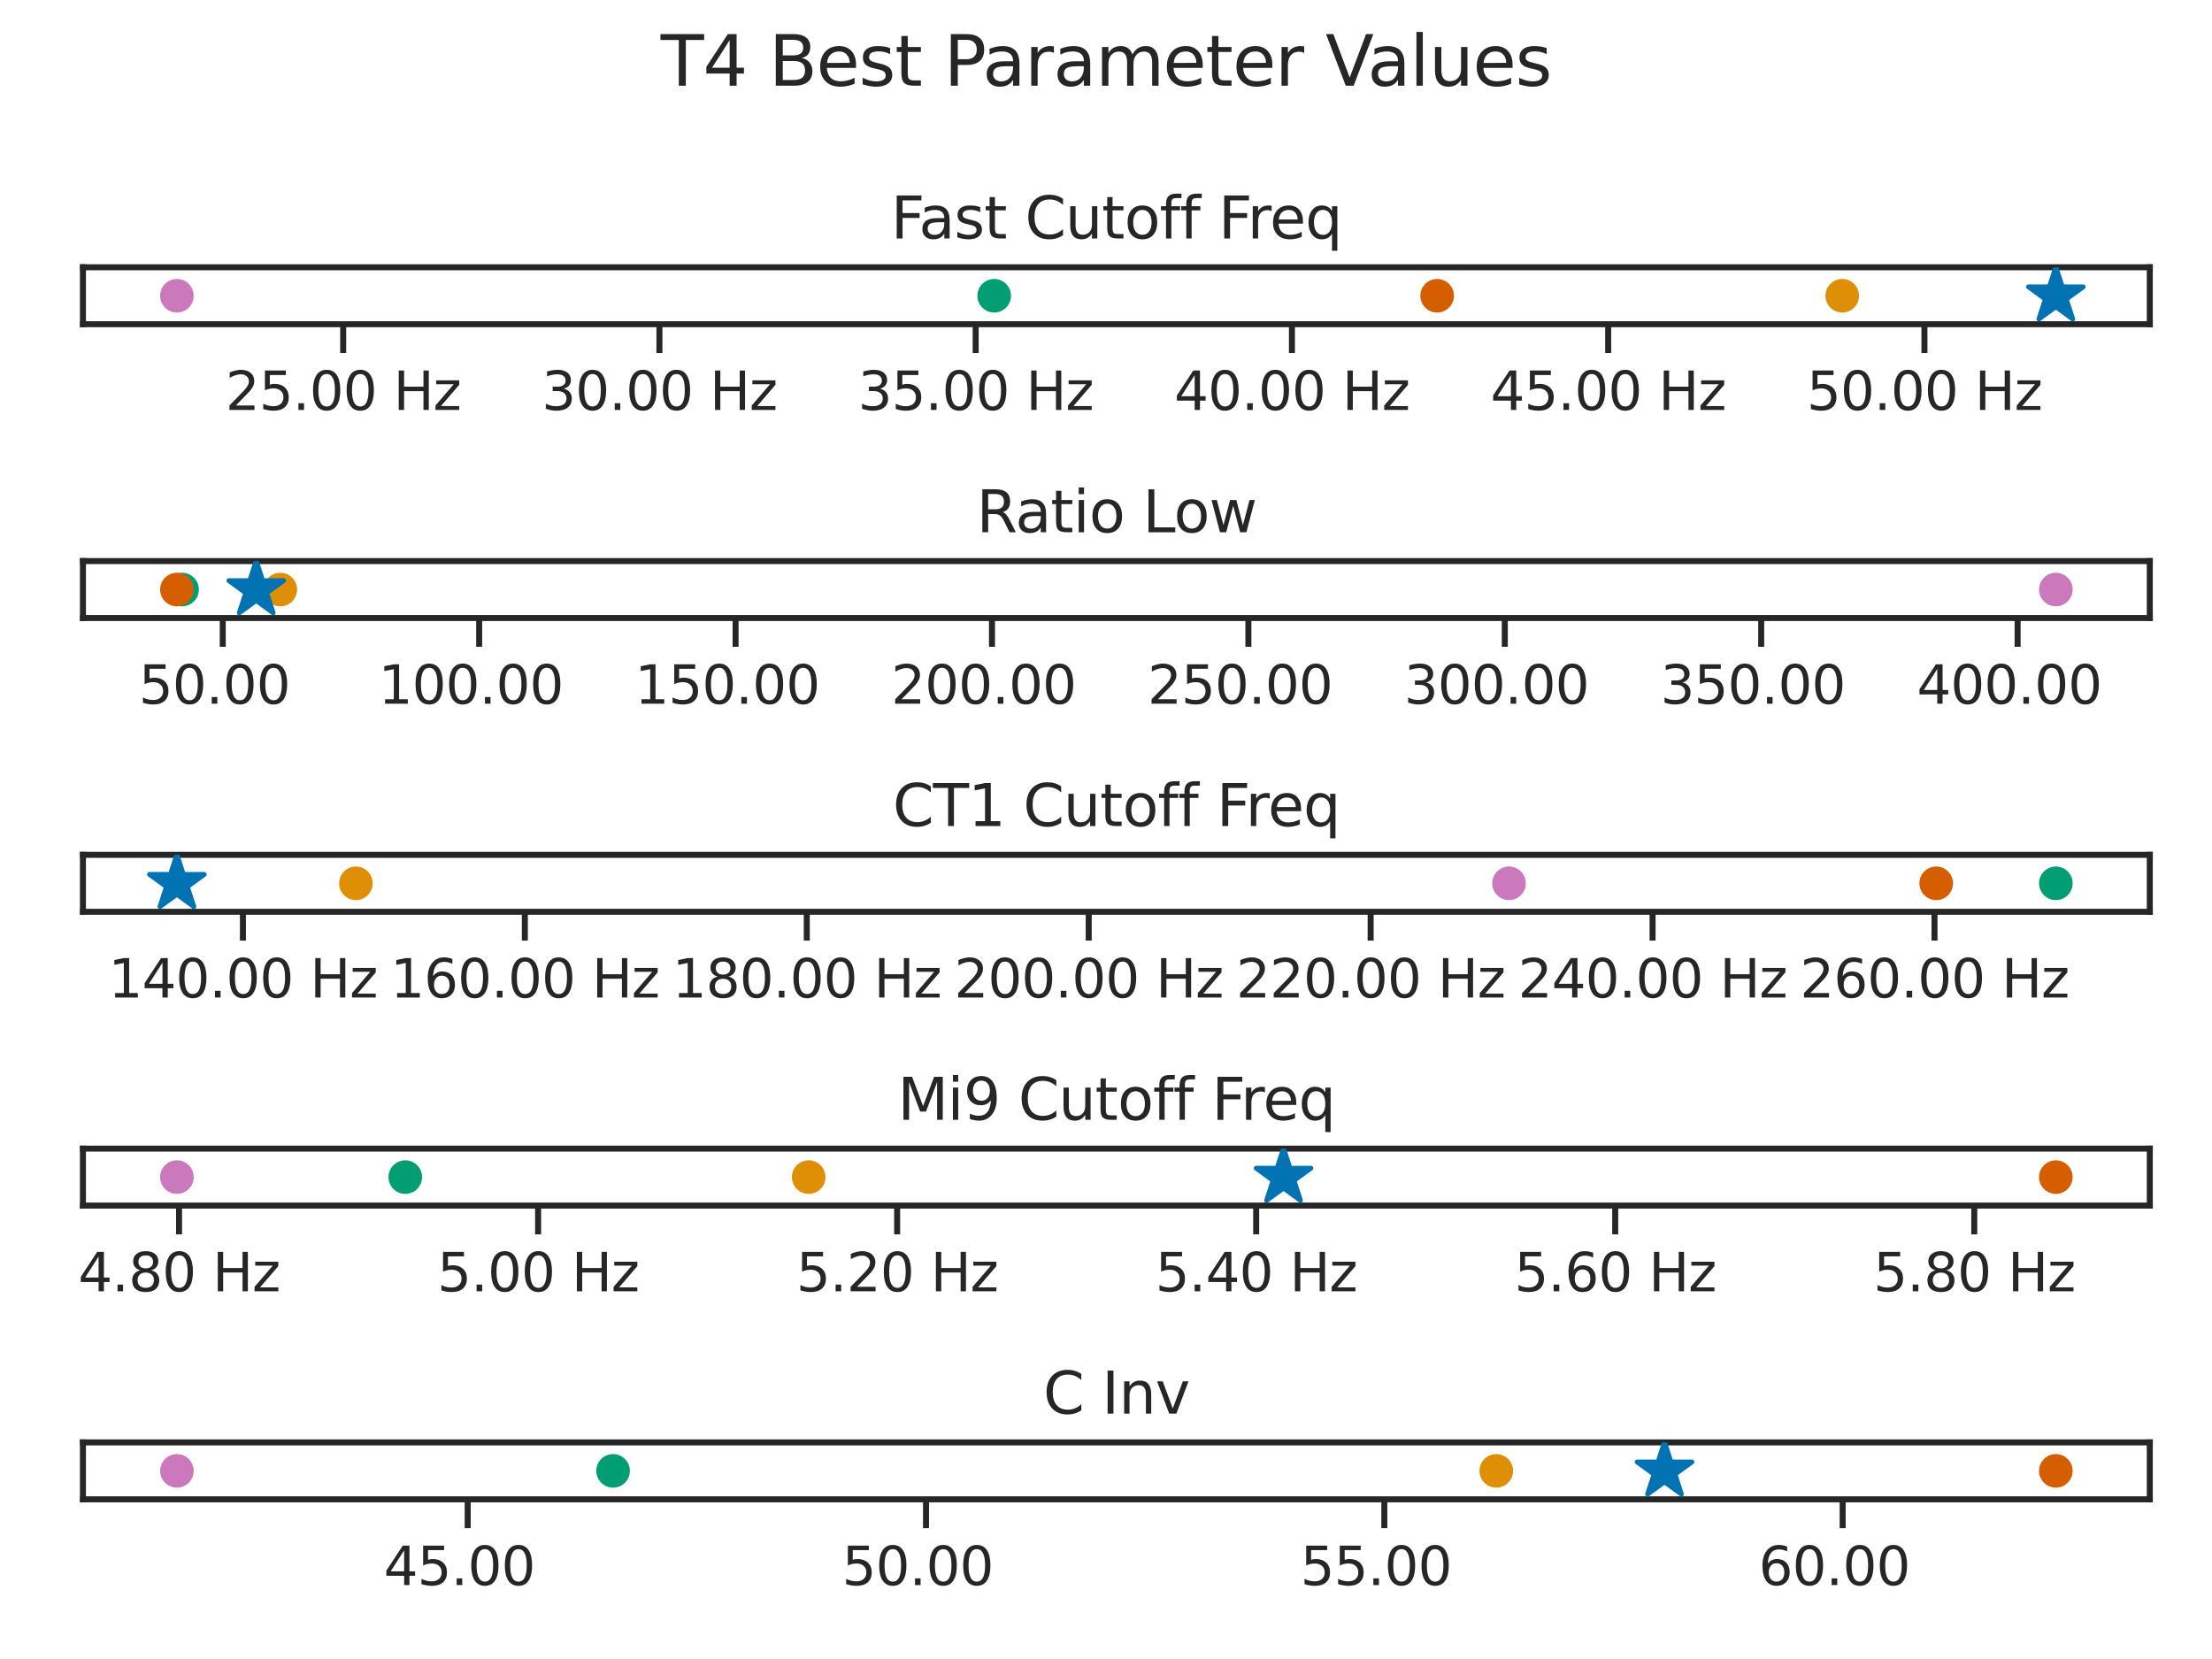 <?xml version="1.0" encoding="utf-8" standalone="no"?>
<!DOCTYPE svg PUBLIC "-//W3C//DTD SVG 1.1//EN"
  "http://www.w3.org/Graphics/SVG/1.1/DTD/svg11.dtd">
<svg xmlns:xlink="http://www.w3.org/1999/xlink" width="460.8pt" height="345.6pt" viewBox="0 0 460.8 345.6" xmlns="http://www.w3.org/2000/svg" version="1.1">
 <defs>
  <style type="text/css">*{stroke-linejoin: round; stroke-linecap: butt}</style>
 </defs>
 <g id="figure_1">
  <g id="patch_1">
   <path d="M 0 345.6 
L 460.8 345.6 
L 460.8 0 
L 0 0 
z
" style="fill: #ffffff"/>
  </g>
  <g id="axes_1">
   <g id="patch_2">
    <path d="M 17.279 67.54 
L 447.84 67.54 
L 447.84 55.68 
L 17.279 55.68 
z
" style="fill: #ffffff"/>
   </g>
   <g id="matplotlib.axis_1">
    <g id="xtick_1">
     <g id="line2d_1">
      <defs>
       <path id="m4a46ea10d5" d="M 0 0 
L 0 6 
" style="stroke: #262626; stroke-width: 1.25"/>
      </defs>
      <g>
       <use xlink:href="#m4a46ea10d5" x="71.49" y="67.54" style="fill: #262626; stroke: #262626; stroke-width: 1.25"/>
      </g>
     </g>
     <g id="text_1">
      <!-- 25.00 Hz -->
      <g style="fill: #262626" transform="translate(46.974 85.398) scale(0.11 -0.11)">
       <defs>
        <path id="DejaVuSans-32" d="M 1228 531 
L 3431 531 
L 3431 0 
L 469 0 
L 469 531 
Q 828 903 1448 1529 
Q 2069 2156 2228 2338 
Q 2531 2678 2651 2914 
Q 2772 3150 2772 3378 
Q 2772 3750 2511 3984 
Q 2250 4219 1831 4219 
Q 1534 4219 1204 4116 
Q 875 4013 500 3803 
L 500 4441 
Q 881 4594 1212 4672 
Q 1544 4750 1819 4750 
Q 2544 4750 2975 4387 
Q 3406 4025 3406 3419 
Q 3406 3131 3298 2873 
Q 3191 2616 2906 2266 
Q 2828 2175 2409 1742 
Q 1991 1309 1228 531 
z
" transform="scale(0.016)"/>
        <path id="DejaVuSans-35" d="M 691 4666 
L 3169 4666 
L 3169 4134 
L 1269 4134 
L 1269 2991 
Q 1406 3038 1543 3061 
Q 1681 3084 1819 3084 
Q 2600 3084 3056 2656 
Q 3513 2228 3513 1497 
Q 3513 744 3044 326 
Q 2575 -91 1722 -91 
Q 1428 -91 1123 -41 
Q 819 9 494 109 
L 494 744 
Q 775 591 1075 516 
Q 1375 441 1709 441 
Q 2250 441 2565 725 
Q 2881 1009 2881 1497 
Q 2881 1984 2565 2268 
Q 2250 2553 1709 2553 
Q 1456 2553 1204 2497 
Q 953 2441 691 2322 
L 691 4666 
z
" transform="scale(0.016)"/>
        <path id="DejaVuSans-2e" d="M 684 794 
L 1344 794 
L 1344 0 
L 684 0 
L 684 794 
z
" transform="scale(0.016)"/>
        <path id="DejaVuSans-30" d="M 2034 4250 
Q 1547 4250 1301 3770 
Q 1056 3291 1056 2328 
Q 1056 1369 1301 889 
Q 1547 409 2034 409 
Q 2525 409 2770 889 
Q 3016 1369 3016 2328 
Q 3016 3291 2770 3770 
Q 2525 4250 2034 4250 
z
M 2034 4750 
Q 2819 4750 3233 4129 
Q 3647 3509 3647 2328 
Q 3647 1150 3233 529 
Q 2819 -91 2034 -91 
Q 1250 -91 836 529 
Q 422 1150 422 2328 
Q 422 3509 836 4129 
Q 1250 4750 2034 4750 
z
" transform="scale(0.016)"/>
        <path id="DejaVuSans-20" transform="scale(0.016)"/>
        <path id="DejaVuSans-48" d="M 628 4666 
L 1259 4666 
L 1259 2753 
L 3553 2753 
L 3553 4666 
L 4184 4666 
L 4184 0 
L 3553 0 
L 3553 2222 
L 1259 2222 
L 1259 0 
L 628 0 
L 628 4666 
z
" transform="scale(0.016)"/>
        <path id="DejaVuSans-7a" d="M 353 3500 
L 3084 3500 
L 3084 2975 
L 922 459 
L 3084 459 
L 3084 0 
L 275 0 
L 275 525 
L 2438 3041 
L 353 3041 
L 353 3500 
z
" transform="scale(0.016)"/>
       </defs>
       <use xlink:href="#DejaVuSans-32"/>
       <use xlink:href="#DejaVuSans-35" x="63.623"/>
       <use xlink:href="#DejaVuSans-2e" x="127.246"/>
       <use xlink:href="#DejaVuSans-30" x="159.033"/>
       <use xlink:href="#DejaVuSans-30" x="222.656"/>
       <use xlink:href="#DejaVuSans-20" x="286.279"/>
       <use xlink:href="#DejaVuSans-48" x="318.066"/>
       <use xlink:href="#DejaVuSans-7a" x="393.262"/>
      </g>
     </g>
    </g>
    <g id="xtick_2">
     <g id="line2d_2">
      <g>
       <use xlink:href="#m4a46ea10d5" x="137.371" y="67.54" style="fill: #262626; stroke: #262626; stroke-width: 1.25"/>
      </g>
     </g>
     <g id="text_2">
      <!-- 30.00 Hz -->
      <g style="fill: #262626" transform="translate(112.855 85.398) scale(0.11 -0.11)">
       <defs>
        <path id="DejaVuSans-33" d="M 2597 2516 
Q 3050 2419 3304 2112 
Q 3559 1806 3559 1356 
Q 3559 666 3084 287 
Q 2609 -91 1734 -91 
Q 1441 -91 1130 -33 
Q 819 25 488 141 
L 488 750 
Q 750 597 1062 519 
Q 1375 441 1716 441 
Q 2309 441 2620 675 
Q 2931 909 2931 1356 
Q 2931 1769 2642 2001 
Q 2353 2234 1838 2234 
L 1294 2234 
L 1294 2753 
L 1863 2753 
Q 2328 2753 2575 2939 
Q 2822 3125 2822 3475 
Q 2822 3834 2567 4026 
Q 2313 4219 1838 4219 
Q 1578 4219 1281 4162 
Q 984 4106 628 3988 
L 628 4550 
Q 988 4650 1302 4700 
Q 1616 4750 1894 4750 
Q 2613 4750 3031 4423 
Q 3450 4097 3450 3541 
Q 3450 3153 3228 2886 
Q 3006 2619 2597 2516 
z
" transform="scale(0.016)"/>
       </defs>
       <use xlink:href="#DejaVuSans-33"/>
       <use xlink:href="#DejaVuSans-30" x="63.623"/>
       <use xlink:href="#DejaVuSans-2e" x="127.246"/>
       <use xlink:href="#DejaVuSans-30" x="159.033"/>
       <use xlink:href="#DejaVuSans-30" x="222.656"/>
       <use xlink:href="#DejaVuSans-20" x="286.279"/>
       <use xlink:href="#DejaVuSans-48" x="318.066"/>
       <use xlink:href="#DejaVuSans-7a" x="393.262"/>
      </g>
     </g>
    </g>
    <g id="xtick_3">
     <g id="line2d_3">
      <g>
       <use xlink:href="#m4a46ea10d5" x="203.252" y="67.54" style="fill: #262626; stroke: #262626; stroke-width: 1.25"/>
      </g>
     </g>
     <g id="text_3">
      <!-- 35.00 Hz -->
      <g style="fill: #262626" transform="translate(178.736 85.398) scale(0.11 -0.11)">
       <use xlink:href="#DejaVuSans-33"/>
       <use xlink:href="#DejaVuSans-35" x="63.623"/>
       <use xlink:href="#DejaVuSans-2e" x="127.246"/>
       <use xlink:href="#DejaVuSans-30" x="159.033"/>
       <use xlink:href="#DejaVuSans-30" x="222.656"/>
       <use xlink:href="#DejaVuSans-20" x="286.279"/>
       <use xlink:href="#DejaVuSans-48" x="318.066"/>
       <use xlink:href="#DejaVuSans-7a" x="393.262"/>
      </g>
     </g>
    </g>
    <g id="xtick_4">
     <g id="line2d_4">
      <g>
       <use xlink:href="#m4a46ea10d5" x="269.133" y="67.54" style="fill: #262626; stroke: #262626; stroke-width: 1.25"/>
      </g>
     </g>
     <g id="text_4">
      <!-- 40.00 Hz -->
      <g style="fill: #262626" transform="translate(244.616 85.398) scale(0.11 -0.11)">
       <defs>
        <path id="DejaVuSans-34" d="M 2419 4116 
L 825 1625 
L 2419 1625 
L 2419 4116 
z
M 2253 4666 
L 3047 4666 
L 3047 1625 
L 3713 1625 
L 3713 1100 
L 3047 1100 
L 3047 0 
L 2419 0 
L 2419 1100 
L 313 1100 
L 313 1709 
L 2253 4666 
z
" transform="scale(0.016)"/>
       </defs>
       <use xlink:href="#DejaVuSans-34"/>
       <use xlink:href="#DejaVuSans-30" x="63.623"/>
       <use xlink:href="#DejaVuSans-2e" x="127.246"/>
       <use xlink:href="#DejaVuSans-30" x="159.033"/>
       <use xlink:href="#DejaVuSans-30" x="222.656"/>
       <use xlink:href="#DejaVuSans-20" x="286.279"/>
       <use xlink:href="#DejaVuSans-48" x="318.066"/>
       <use xlink:href="#DejaVuSans-7a" x="393.262"/>
      </g>
     </g>
    </g>
    <g id="xtick_5">
     <g id="line2d_5">
      <g>
       <use xlink:href="#m4a46ea10d5" x="335.013" y="67.54" style="fill: #262626; stroke: #262626; stroke-width: 1.25"/>
      </g>
     </g>
     <g id="text_5">
      <!-- 45.00 Hz -->
      <g style="fill: #262626" transform="translate(310.497 85.398) scale(0.11 -0.11)">
       <use xlink:href="#DejaVuSans-34"/>
       <use xlink:href="#DejaVuSans-35" x="63.623"/>
       <use xlink:href="#DejaVuSans-2e" x="127.246"/>
       <use xlink:href="#DejaVuSans-30" x="159.033"/>
       <use xlink:href="#DejaVuSans-30" x="222.656"/>
       <use xlink:href="#DejaVuSans-20" x="286.279"/>
       <use xlink:href="#DejaVuSans-48" x="318.066"/>
       <use xlink:href="#DejaVuSans-7a" x="393.262"/>
      </g>
     </g>
    </g>
    <g id="xtick_6">
     <g id="line2d_6">
      <g>
       <use xlink:href="#m4a46ea10d5" x="400.894" y="67.54" style="fill: #262626; stroke: #262626; stroke-width: 1.25"/>
      </g>
     </g>
     <g id="text_6">
      <!-- 50.00 Hz -->
      <g style="fill: #262626" transform="translate(376.378 85.398) scale(0.11 -0.11)">
       <use xlink:href="#DejaVuSans-35"/>
       <use xlink:href="#DejaVuSans-30" x="63.623"/>
       <use xlink:href="#DejaVuSans-2e" x="127.246"/>
       <use xlink:href="#DejaVuSans-30" x="159.033"/>
       <use xlink:href="#DejaVuSans-30" x="222.656"/>
       <use xlink:href="#DejaVuSans-20" x="286.279"/>
       <use xlink:href="#DejaVuSans-48" x="318.066"/>
       <use xlink:href="#DejaVuSans-7a" x="393.262"/>
      </g>
     </g>
    </g>
   </g>
   <g id="matplotlib.axis_2"/>
   <g id="PathCollection_1">
    <defs>
     <path id="m62592dca7b" d="M 0 3 
C 0.796 3 1.559 2.684 2.121 2.121 
C 2.684 1.559 3 0.796 3 0 
C 3 -0.796 2.684 -1.559 2.121 -2.121 
C 1.559 -2.684 0.796 -3 0 -3 
C -0.796 -3 -1.559 -2.684 -2.121 -2.121 
C -2.684 -1.559 -3 -0.796 -3 0 
C -3 0.796 -2.684 1.559 -2.121 2.121 
C -1.559 2.684 -0.796 3 0 3 
z
" style="stroke: #de8f05"/>
    </defs>
    <g clip-path="url(#pfe3eceeae9)">
     <use xlink:href="#m62592dca7b" x="383.773" y="61.61" style="fill: #de8f05; stroke: #de8f05"/>
    </g>
   </g>
   <g id="PathCollection_2">
    <defs>
     <path id="m2ace39e581" d="M 0 3 
C 0.796 3 1.559 2.684 2.121 2.121 
C 2.684 1.559 3 0.796 3 0 
C 3 -0.796 2.684 -1.559 2.121 -2.121 
C 1.559 -2.684 0.796 -3 0 -3 
C -0.796 -3 -1.559 -2.684 -2.121 -2.121 
C -2.684 -1.559 -3 -0.796 -3 0 
C -3 0.796 -2.684 1.559 -2.121 2.121 
C -1.559 2.684 -0.796 3 0 3 
z
" style="stroke: #029e73"/>
    </defs>
    <g clip-path="url(#pfe3eceeae9)">
     <use xlink:href="#m2ace39e581" x="207.109" y="61.61" style="fill: #029e73; stroke: #029e73"/>
    </g>
   </g>
   <g id="PathCollection_3">
    <defs>
     <path id="m6f591df434" d="M 0 3 
C 0.796 3 1.559 2.684 2.121 2.121 
C 2.684 1.559 3 0.796 3 0 
C 3 -0.796 2.684 -1.559 2.121 -2.121 
C 1.559 -2.684 0.796 -3 0 -3 
C -0.796 -3 -1.559 -2.684 -2.121 -2.121 
C -2.684 -1.559 -3 -0.796 -3 0 
C -3 0.796 -2.684 1.559 -2.121 2.121 
C -1.559 2.684 -0.796 3 0 3 
z
" style="stroke: #d55e00"/>
    </defs>
    <g clip-path="url(#pfe3eceeae9)">
     <use xlink:href="#m6f591df434" x="299.382" y="61.61" style="fill: #d55e00; stroke: #d55e00"/>
    </g>
   </g>
   <g id="PathCollection_4">
    <defs>
     <path id="m1ffc8373c1" d="M 0 3 
C 0.796 3 1.559 2.684 2.121 2.121 
C 2.684 1.559 3 0.796 3 0 
C 3 -0.796 2.684 -1.559 2.121 -2.121 
C 1.559 -2.684 0.796 -3 0 -3 
C -0.796 -3 -1.559 -2.684 -2.121 -2.121 
C -2.684 -1.559 -3 -0.796 -3 0 
C -3 0.796 -2.684 1.559 -2.121 2.121 
C -1.559 2.684 -0.796 3 0 3 
z
" style="stroke: #cc78bc"/>
    </defs>
    <g clip-path="url(#pfe3eceeae9)">
     <use xlink:href="#m1ffc8373c1" x="36.85" y="61.61" style="fill: #cc78bc; stroke: #cc78bc"/>
    </g>
   </g>
   <g id="patch_3">
    <path d="M 17.279 67.54 
L 17.279 55.68 
" style="fill: none; stroke: #262626; stroke-width: 1.25; stroke-linejoin: miter; stroke-linecap: square"/>
   </g>
   <g id="patch_4">
    <path d="M 447.84 67.54 
L 447.84 55.68 
" style="fill: none; stroke: #262626; stroke-width: 1.25; stroke-linejoin: miter; stroke-linecap: square"/>
   </g>
   <g id="patch_5">
    <path d="M 17.279 67.54 
L 447.84 67.54 
" style="fill: none; stroke: #262626; stroke-width: 1.25; stroke-linejoin: miter; stroke-linecap: square"/>
   </g>
   <g id="patch_6">
    <path d="M 17.279 55.68 
L 447.84 55.68 
" style="fill: none; stroke: #262626; stroke-width: 1.25; stroke-linejoin: miter; stroke-linecap: square"/>
   </g>
   <g id="text_7">
    <!-- Fast Cutoff Freq -->
    <g style="fill: #262626" transform="translate(185.599 49.68) scale(0.12 -0.12)">
     <defs>
      <path id="DejaVuSans-46" d="M 628 4666 
L 3309 4666 
L 3309 4134 
L 1259 4134 
L 1259 2759 
L 3109 2759 
L 3109 2228 
L 1259 2228 
L 1259 0 
L 628 0 
L 628 4666 
z
" transform="scale(0.016)"/>
      <path id="DejaVuSans-61" d="M 2194 1759 
Q 1497 1759 1228 1600 
Q 959 1441 959 1056 
Q 959 750 1161 570 
Q 1363 391 1709 391 
Q 2188 391 2477 730 
Q 2766 1069 2766 1631 
L 2766 1759 
L 2194 1759 
z
M 3341 1997 
L 3341 0 
L 2766 0 
L 2766 531 
Q 2569 213 2275 61 
Q 1981 -91 1556 -91 
Q 1019 -91 701 211 
Q 384 513 384 1019 
Q 384 1609 779 1909 
Q 1175 2209 1959 2209 
L 2766 2209 
L 2766 2266 
Q 2766 2663 2505 2880 
Q 2244 3097 1772 3097 
Q 1472 3097 1187 3025 
Q 903 2953 641 2809 
L 641 3341 
Q 956 3463 1253 3523 
Q 1550 3584 1831 3584 
Q 2591 3584 2966 3190 
Q 3341 2797 3341 1997 
z
" transform="scale(0.016)"/>
      <path id="DejaVuSans-73" d="M 2834 3397 
L 2834 2853 
Q 2591 2978 2328 3040 
Q 2066 3103 1784 3103 
Q 1356 3103 1142 2972 
Q 928 2841 928 2578 
Q 928 2378 1081 2264 
Q 1234 2150 1697 2047 
L 1894 2003 
Q 2506 1872 2764 1633 
Q 3022 1394 3022 966 
Q 3022 478 2636 193 
Q 2250 -91 1575 -91 
Q 1294 -91 989 -36 
Q 684 19 347 128 
L 347 722 
Q 666 556 975 473 
Q 1284 391 1588 391 
Q 1994 391 2212 530 
Q 2431 669 2431 922 
Q 2431 1156 2273 1281 
Q 2116 1406 1581 1522 
L 1381 1569 
Q 847 1681 609 1914 
Q 372 2147 372 2553 
Q 372 3047 722 3315 
Q 1072 3584 1716 3584 
Q 2034 3584 2315 3537 
Q 2597 3491 2834 3397 
z
" transform="scale(0.016)"/>
      <path id="DejaVuSans-74" d="M 1172 4494 
L 1172 3500 
L 2356 3500 
L 2356 3053 
L 1172 3053 
L 1172 1153 
Q 1172 725 1289 603 
Q 1406 481 1766 481 
L 2356 481 
L 2356 0 
L 1766 0 
Q 1100 0 847 248 
Q 594 497 594 1153 
L 594 3053 
L 172 3053 
L 172 3500 
L 594 3500 
L 594 4494 
L 1172 4494 
z
" transform="scale(0.016)"/>
      <path id="DejaVuSans-43" d="M 4122 4306 
L 4122 3641 
Q 3803 3938 3442 4084 
Q 3081 4231 2675 4231 
Q 1875 4231 1450 3742 
Q 1025 3253 1025 2328 
Q 1025 1406 1450 917 
Q 1875 428 2675 428 
Q 3081 428 3442 575 
Q 3803 722 4122 1019 
L 4122 359 
Q 3791 134 3420 21 
Q 3050 -91 2638 -91 
Q 1578 -91 968 557 
Q 359 1206 359 2328 
Q 359 3453 968 4101 
Q 1578 4750 2638 4750 
Q 3056 4750 3426 4639 
Q 3797 4528 4122 4306 
z
" transform="scale(0.016)"/>
      <path id="DejaVuSans-75" d="M 544 1381 
L 544 3500 
L 1119 3500 
L 1119 1403 
Q 1119 906 1312 657 
Q 1506 409 1894 409 
Q 2359 409 2629 706 
Q 2900 1003 2900 1516 
L 2900 3500 
L 3475 3500 
L 3475 0 
L 2900 0 
L 2900 538 
Q 2691 219 2414 64 
Q 2138 -91 1772 -91 
Q 1169 -91 856 284 
Q 544 659 544 1381 
z
M 1991 3584 
L 1991 3584 
z
" transform="scale(0.016)"/>
      <path id="DejaVuSans-6f" d="M 1959 3097 
Q 1497 3097 1228 2736 
Q 959 2375 959 1747 
Q 959 1119 1226 758 
Q 1494 397 1959 397 
Q 2419 397 2687 759 
Q 2956 1122 2956 1747 
Q 2956 2369 2687 2733 
Q 2419 3097 1959 3097 
z
M 1959 3584 
Q 2709 3584 3137 3096 
Q 3566 2609 3566 1747 
Q 3566 888 3137 398 
Q 2709 -91 1959 -91 
Q 1206 -91 779 398 
Q 353 888 353 1747 
Q 353 2609 779 3096 
Q 1206 3584 1959 3584 
z
" transform="scale(0.016)"/>
      <path id="DejaVuSans-66" d="M 2375 4863 
L 2375 4384 
L 1825 4384 
Q 1516 4384 1395 4259 
Q 1275 4134 1275 3809 
L 1275 3500 
L 2222 3500 
L 2222 3053 
L 1275 3053 
L 1275 0 
L 697 0 
L 697 3053 
L 147 3053 
L 147 3500 
L 697 3500 
L 697 3744 
Q 697 4328 969 4595 
Q 1241 4863 1831 4863 
L 2375 4863 
z
" transform="scale(0.016)"/>
      <path id="DejaVuSans-72" d="M 2631 2963 
Q 2534 3019 2420 3045 
Q 2306 3072 2169 3072 
Q 1681 3072 1420 2755 
Q 1159 2438 1159 1844 
L 1159 0 
L 581 0 
L 581 3500 
L 1159 3500 
L 1159 2956 
Q 1341 3275 1631 3429 
Q 1922 3584 2338 3584 
Q 2397 3584 2469 3576 
Q 2541 3569 2628 3553 
L 2631 2963 
z
" transform="scale(0.016)"/>
      <path id="DejaVuSans-65" d="M 3597 1894 
L 3597 1613 
L 953 1613 
Q 991 1019 1311 708 
Q 1631 397 2203 397 
Q 2534 397 2845 478 
Q 3156 559 3463 722 
L 3463 178 
Q 3153 47 2828 -22 
Q 2503 -91 2169 -91 
Q 1331 -91 842 396 
Q 353 884 353 1716 
Q 353 2575 817 3079 
Q 1281 3584 2069 3584 
Q 2775 3584 3186 3129 
Q 3597 2675 3597 1894 
z
M 3022 2063 
Q 3016 2534 2758 2815 
Q 2500 3097 2075 3097 
Q 1594 3097 1305 2825 
Q 1016 2553 972 2059 
L 3022 2063 
z
" transform="scale(0.016)"/>
      <path id="DejaVuSans-71" d="M 947 1747 
Q 947 1113 1208 752 
Q 1469 391 1925 391 
Q 2381 391 2643 752 
Q 2906 1113 2906 1747 
Q 2906 2381 2643 2742 
Q 2381 3103 1925 3103 
Q 1469 3103 1208 2742 
Q 947 2381 947 1747 
z
M 2906 525 
Q 2725 213 2448 61 
Q 2172 -91 1784 -91 
Q 1150 -91 751 415 
Q 353 922 353 1747 
Q 353 2572 751 3078 
Q 1150 3584 1784 3584 
Q 2172 3584 2448 3432 
Q 2725 3281 2906 2969 
L 2906 3500 
L 3481 3500 
L 3481 -1331 
L 2906 -1331 
L 2906 525 
z
" transform="scale(0.016)"/>
     </defs>
     <use xlink:href="#DejaVuSans-46"/>
     <use xlink:href="#DejaVuSans-61" x="48.395"/>
     <use xlink:href="#DejaVuSans-73" x="109.674"/>
     <use xlink:href="#DejaVuSans-74" x="161.773"/>
     <use xlink:href="#DejaVuSans-20" x="200.982"/>
     <use xlink:href="#DejaVuSans-43" x="232.77"/>
     <use xlink:href="#DejaVuSans-75" x="302.594"/>
     <use xlink:href="#DejaVuSans-74" x="365.973"/>
     <use xlink:href="#DejaVuSans-6f" x="405.182"/>
     <use xlink:href="#DejaVuSans-66" x="466.363"/>
     <use xlink:href="#DejaVuSans-66" x="501.568"/>
     <use xlink:href="#DejaVuSans-20" x="536.773"/>
     <use xlink:href="#DejaVuSans-46" x="568.561"/>
     <use xlink:href="#DejaVuSans-72" x="618.83"/>
     <use xlink:href="#DejaVuSans-65" x="657.693"/>
     <use xlink:href="#DejaVuSans-71" x="719.217"/>
    </g>
   </g>
   <g id="PathCollection_5">
    <defs>
     <path id="m20ded88d24" d="M 0 -6 
L -1.347 -1.854 
L -5.706 -1.854 
L -2.18 0.708 
L -3.527 4.854 
L -0 2.292 
L 3.527 4.854 
L 2.18 0.708 
L 5.706 -1.854 
L 1.347 -1.854 
z
" style="stroke: #0173b2"/>
    </defs>
    <g clip-path="url(#pfe3eceeae9)">
     <use xlink:href="#m20ded88d24" x="428.269" y="61.61" style="fill: #0173b2; stroke: #0173b2"/>
    </g>
   </g>
  </g>
  <g id="axes_2">
   <g id="patch_7">
    <path d="M 17.279 128.74 
L 447.84 128.74 
L 447.84 116.88 
L 17.279 116.88 
z
" style="fill: #ffffff"/>
   </g>
   <g id="matplotlib.axis_3">
    <g id="xtick_7">
     <g id="line2d_7">
      <g>
       <use xlink:href="#m4a46ea10d5" x="46.405" y="128.74" style="fill: #262626; stroke: #262626; stroke-width: 1.25"/>
      </g>
     </g>
     <g id="text_8">
      <!-- 50.00  -->
      <g style="fill: #262626" transform="translate(28.911 146.598) scale(0.11 -0.11)">
       <use xlink:href="#DejaVuSans-35"/>
       <use xlink:href="#DejaVuSans-30" x="63.623"/>
       <use xlink:href="#DejaVuSans-2e" x="127.246"/>
       <use xlink:href="#DejaVuSans-30" x="159.033"/>
       <use xlink:href="#DejaVuSans-30" x="222.656"/>
       <use xlink:href="#DejaVuSans-20" x="286.279"/>
      </g>
     </g>
    </g>
    <g id="xtick_8">
     <g id="line2d_8">
      <g>
       <use xlink:href="#m4a46ea10d5" x="99.819" y="128.74" style="fill: #262626; stroke: #262626; stroke-width: 1.25"/>
      </g>
     </g>
     <g id="text_9">
      <!-- 100.00  -->
      <g style="fill: #262626" transform="translate(78.826 146.598) scale(0.11 -0.11)">
       <defs>
        <path id="DejaVuSans-31" d="M 794 531 
L 1825 531 
L 1825 4091 
L 703 3866 
L 703 4441 
L 1819 4666 
L 2450 4666 
L 2450 531 
L 3481 531 
L 3481 0 
L 794 0 
L 794 531 
z
" transform="scale(0.016)"/>
       </defs>
       <use xlink:href="#DejaVuSans-31"/>
       <use xlink:href="#DejaVuSans-30" x="63.623"/>
       <use xlink:href="#DejaVuSans-30" x="127.246"/>
       <use xlink:href="#DejaVuSans-2e" x="190.869"/>
       <use xlink:href="#DejaVuSans-30" x="222.656"/>
       <use xlink:href="#DejaVuSans-30" x="286.279"/>
       <use xlink:href="#DejaVuSans-20" x="349.902"/>
      </g>
     </g>
    </g>
    <g id="xtick_9">
     <g id="line2d_9">
      <g>
       <use xlink:href="#m4a46ea10d5" x="153.234" y="128.74" style="fill: #262626; stroke: #262626; stroke-width: 1.25"/>
      </g>
     </g>
     <g id="text_10">
      <!-- 150.00  -->
      <g style="fill: #262626" transform="translate(132.241 146.598) scale(0.11 -0.11)">
       <use xlink:href="#DejaVuSans-31"/>
       <use xlink:href="#DejaVuSans-35" x="63.623"/>
       <use xlink:href="#DejaVuSans-30" x="127.246"/>
       <use xlink:href="#DejaVuSans-2e" x="190.869"/>
       <use xlink:href="#DejaVuSans-30" x="222.656"/>
       <use xlink:href="#DejaVuSans-30" x="286.279"/>
       <use xlink:href="#DejaVuSans-20" x="349.902"/>
      </g>
     </g>
    </g>
    <g id="xtick_10">
     <g id="line2d_10">
      <g>
       <use xlink:href="#m4a46ea10d5" x="206.648" y="128.74" style="fill: #262626; stroke: #262626; stroke-width: 1.25"/>
      </g>
     </g>
     <g id="text_11">
      <!-- 200.00  -->
      <g style="fill: #262626" transform="translate(185.655 146.598) scale(0.11 -0.11)">
       <use xlink:href="#DejaVuSans-32"/>
       <use xlink:href="#DejaVuSans-30" x="63.623"/>
       <use xlink:href="#DejaVuSans-30" x="127.246"/>
       <use xlink:href="#DejaVuSans-2e" x="190.869"/>
       <use xlink:href="#DejaVuSans-30" x="222.656"/>
       <use xlink:href="#DejaVuSans-30" x="286.279"/>
       <use xlink:href="#DejaVuSans-20" x="349.902"/>
      </g>
     </g>
    </g>
    <g id="xtick_11">
     <g id="line2d_11">
      <g>
       <use xlink:href="#m4a46ea10d5" x="260.063" y="128.74" style="fill: #262626; stroke: #262626; stroke-width: 1.25"/>
      </g>
     </g>
     <g id="text_12">
      <!-- 250.00  -->
      <g style="fill: #262626" transform="translate(239.07 146.598) scale(0.11 -0.11)">
       <use xlink:href="#DejaVuSans-32"/>
       <use xlink:href="#DejaVuSans-35" x="63.623"/>
       <use xlink:href="#DejaVuSans-30" x="127.246"/>
       <use xlink:href="#DejaVuSans-2e" x="190.869"/>
       <use xlink:href="#DejaVuSans-30" x="222.656"/>
       <use xlink:href="#DejaVuSans-30" x="286.279"/>
       <use xlink:href="#DejaVuSans-20" x="349.902"/>
      </g>
     </g>
    </g>
    <g id="xtick_12">
     <g id="line2d_12">
      <g>
       <use xlink:href="#m4a46ea10d5" x="313.477" y="128.74" style="fill: #262626; stroke: #262626; stroke-width: 1.25"/>
      </g>
     </g>
     <g id="text_13">
      <!-- 300.00  -->
      <g style="fill: #262626" transform="translate(292.484 146.598) scale(0.11 -0.11)">
       <use xlink:href="#DejaVuSans-33"/>
       <use xlink:href="#DejaVuSans-30" x="63.623"/>
       <use xlink:href="#DejaVuSans-30" x="127.246"/>
       <use xlink:href="#DejaVuSans-2e" x="190.869"/>
       <use xlink:href="#DejaVuSans-30" x="222.656"/>
       <use xlink:href="#DejaVuSans-30" x="286.279"/>
       <use xlink:href="#DejaVuSans-20" x="349.902"/>
      </g>
     </g>
    </g>
    <g id="xtick_13">
     <g id="line2d_13">
      <g>
       <use xlink:href="#m4a46ea10d5" x="366.891" y="128.74" style="fill: #262626; stroke: #262626; stroke-width: 1.25"/>
      </g>
     </g>
     <g id="text_14">
      <!-- 350.00  -->
      <g style="fill: #262626" transform="translate(345.899 146.598) scale(0.11 -0.11)">
       <use xlink:href="#DejaVuSans-33"/>
       <use xlink:href="#DejaVuSans-35" x="63.623"/>
       <use xlink:href="#DejaVuSans-30" x="127.246"/>
       <use xlink:href="#DejaVuSans-2e" x="190.869"/>
       <use xlink:href="#DejaVuSans-30" x="222.656"/>
       <use xlink:href="#DejaVuSans-30" x="286.279"/>
       <use xlink:href="#DejaVuSans-20" x="349.902"/>
      </g>
     </g>
    </g>
    <g id="xtick_14">
     <g id="line2d_14">
      <g>
       <use xlink:href="#m4a46ea10d5" x="420.306" y="128.74" style="fill: #262626; stroke: #262626; stroke-width: 1.25"/>
      </g>
     </g>
     <g id="text_15">
      <!-- 400.00  -->
      <g style="fill: #262626" transform="translate(399.313 146.598) scale(0.11 -0.11)">
       <use xlink:href="#DejaVuSans-34"/>
       <use xlink:href="#DejaVuSans-30" x="63.623"/>
       <use xlink:href="#DejaVuSans-30" x="127.246"/>
       <use xlink:href="#DejaVuSans-2e" x="190.869"/>
       <use xlink:href="#DejaVuSans-30" x="222.656"/>
       <use xlink:href="#DejaVuSans-30" x="286.279"/>
       <use xlink:href="#DejaVuSans-20" x="349.902"/>
      </g>
     </g>
    </g>
   </g>
   <g id="matplotlib.axis_4"/>
   <g id="PathCollection_6">
    <g clip-path="url(#pdeebe84933)">
     <use xlink:href="#m62592dca7b" x="58.39" y="122.81" style="fill: #de8f05; stroke: #de8f05"/>
    </g>
   </g>
   <g id="PathCollection_7">
    <g clip-path="url(#pdeebe84933)">
     <use xlink:href="#m2ace39e581" x="37.926" y="122.81" style="fill: #029e73; stroke: #029e73"/>
    </g>
   </g>
   <g id="PathCollection_8">
    <g clip-path="url(#pdeebe84933)">
     <use xlink:href="#m6f591df434" x="36.85" y="122.81" style="fill: #d55e00; stroke: #d55e00"/>
    </g>
   </g>
   <g id="PathCollection_9">
    <g clip-path="url(#pdeebe84933)">
     <use xlink:href="#m1ffc8373c1" x="428.269" y="122.81" style="fill: #cc78bc; stroke: #cc78bc"/>
    </g>
   </g>
   <g id="patch_8">
    <path d="M 17.279 128.74 
L 17.279 116.88 
" style="fill: none; stroke: #262626; stroke-width: 1.25; stroke-linejoin: miter; stroke-linecap: square"/>
   </g>
   <g id="patch_9">
    <path d="M 447.84 128.74 
L 447.84 116.88 
" style="fill: none; stroke: #262626; stroke-width: 1.25; stroke-linejoin: miter; stroke-linecap: square"/>
   </g>
   <g id="patch_10">
    <path d="M 17.279 128.74 
L 447.84 128.74 
" style="fill: none; stroke: #262626; stroke-width: 1.25; stroke-linejoin: miter; stroke-linecap: square"/>
   </g>
   <g id="patch_11">
    <path d="M 17.279 116.88 
L 447.84 116.88 
" style="fill: none; stroke: #262626; stroke-width: 1.25; stroke-linejoin: miter; stroke-linecap: square"/>
   </g>
   <g id="text_16">
    <!-- Ratio Low -->
    <g style="fill: #262626" transform="translate(203.435 110.88) scale(0.12 -0.12)">
     <defs>
      <path id="DejaVuSans-52" d="M 2841 2188 
Q 3044 2119 3236 1894 
Q 3428 1669 3622 1275 
L 4263 0 
L 3584 0 
L 2988 1197 
Q 2756 1666 2539 1819 
Q 2322 1972 1947 1972 
L 1259 1972 
L 1259 0 
L 628 0 
L 628 4666 
L 2053 4666 
Q 2853 4666 3247 4331 
Q 3641 3997 3641 3322 
Q 3641 2881 3436 2590 
Q 3231 2300 2841 2188 
z
M 1259 4147 
L 1259 2491 
L 2053 2491 
Q 2509 2491 2742 2702 
Q 2975 2913 2975 3322 
Q 2975 3731 2742 3939 
Q 2509 4147 2053 4147 
L 1259 4147 
z
" transform="scale(0.016)"/>
      <path id="DejaVuSans-69" d="M 603 3500 
L 1178 3500 
L 1178 0 
L 603 0 
L 603 3500 
z
M 603 4863 
L 1178 4863 
L 1178 4134 
L 603 4134 
L 603 4863 
z
" transform="scale(0.016)"/>
      <path id="DejaVuSans-4c" d="M 628 4666 
L 1259 4666 
L 1259 531 
L 3531 531 
L 3531 0 
L 628 0 
L 628 4666 
z
" transform="scale(0.016)"/>
      <path id="DejaVuSans-77" d="M 269 3500 
L 844 3500 
L 1563 769 
L 2278 3500 
L 2956 3500 
L 3675 769 
L 4391 3500 
L 4966 3500 
L 4050 0 
L 3372 0 
L 2619 2869 
L 1863 0 
L 1184 0 
L 269 3500 
z
" transform="scale(0.016)"/>
     </defs>
     <use xlink:href="#DejaVuSans-52"/>
     <use xlink:href="#DejaVuSans-61" x="67.232"/>
     <use xlink:href="#DejaVuSans-74" x="128.512"/>
     <use xlink:href="#DejaVuSans-69" x="167.721"/>
     <use xlink:href="#DejaVuSans-6f" x="195.504"/>
     <use xlink:href="#DejaVuSans-20" x="256.686"/>
     <use xlink:href="#DejaVuSans-4c" x="288.473"/>
     <use xlink:href="#DejaVuSans-6f" x="342.436"/>
     <use xlink:href="#DejaVuSans-77" x="403.617"/>
    </g>
   </g>
   <g id="PathCollection_10">
    <g clip-path="url(#pdeebe84933)">
     <use xlink:href="#m20ded88d24" x="53.375" y="122.81" style="fill: #0173b2; stroke: #0173b2"/>
    </g>
   </g>
  </g>
  <g id="axes_3">
   <g id="patch_12">
    <path d="M 17.279 189.94 
L 447.84 189.94 
L 447.84 178.08 
L 17.279 178.08 
z
" style="fill: #ffffff"/>
   </g>
   <g id="matplotlib.axis_5">
    <g id="xtick_15">
     <g id="line2d_15">
      <g>
       <use xlink:href="#m4a46ea10d5" x="50.603" y="189.94" style="fill: #262626; stroke: #262626; stroke-width: 1.25"/>
      </g>
     </g>
     <g id="text_17">
      <!-- 140.00 Hz -->
      <g style="fill: #262626" transform="translate(22.587 207.798) scale(0.11 -0.11)">
       <use xlink:href="#DejaVuSans-31"/>
       <use xlink:href="#DejaVuSans-34" x="63.623"/>
       <use xlink:href="#DejaVuSans-30" x="127.246"/>
       <use xlink:href="#DejaVuSans-2e" x="190.869"/>
       <use xlink:href="#DejaVuSans-30" x="222.656"/>
       <use xlink:href="#DejaVuSans-30" x="286.279"/>
       <use xlink:href="#DejaVuSans-20" x="349.902"/>
       <use xlink:href="#DejaVuSans-48" x="381.689"/>
       <use xlink:href="#DejaVuSans-7a" x="456.885"/>
      </g>
     </g>
    </g>
    <g id="xtick_16">
     <g id="line2d_16">
      <g>
       <use xlink:href="#m4a46ea10d5" x="109.335" y="189.94" style="fill: #262626; stroke: #262626; stroke-width: 1.25"/>
      </g>
     </g>
     <g id="text_18">
      <!-- 160.00 Hz -->
      <g style="fill: #262626" transform="translate(81.319 207.798) scale(0.11 -0.11)">
       <defs>
        <path id="DejaVuSans-36" d="M 2113 2584 
Q 1688 2584 1439 2293 
Q 1191 2003 1191 1497 
Q 1191 994 1439 701 
Q 1688 409 2113 409 
Q 2538 409 2786 701 
Q 3034 994 3034 1497 
Q 3034 2003 2786 2293 
Q 2538 2584 2113 2584 
z
M 3366 4563 
L 3366 3988 
Q 3128 4100 2886 4159 
Q 2644 4219 2406 4219 
Q 1781 4219 1451 3797 
Q 1122 3375 1075 2522 
Q 1259 2794 1537 2939 
Q 1816 3084 2150 3084 
Q 2853 3084 3261 2657 
Q 3669 2231 3669 1497 
Q 3669 778 3244 343 
Q 2819 -91 2113 -91 
Q 1303 -91 875 529 
Q 447 1150 447 2328 
Q 447 3434 972 4092 
Q 1497 4750 2381 4750 
Q 2619 4750 2861 4703 
Q 3103 4656 3366 4563 
z
" transform="scale(0.016)"/>
       </defs>
       <use xlink:href="#DejaVuSans-31"/>
       <use xlink:href="#DejaVuSans-36" x="63.623"/>
       <use xlink:href="#DejaVuSans-30" x="127.246"/>
       <use xlink:href="#DejaVuSans-2e" x="190.869"/>
       <use xlink:href="#DejaVuSans-30" x="222.656"/>
       <use xlink:href="#DejaVuSans-30" x="286.279"/>
       <use xlink:href="#DejaVuSans-20" x="349.902"/>
       <use xlink:href="#DejaVuSans-48" x="381.689"/>
       <use xlink:href="#DejaVuSans-7a" x="456.885"/>
      </g>
     </g>
    </g>
    <g id="xtick_17">
     <g id="line2d_17">
      <g>
       <use xlink:href="#m4a46ea10d5" x="168.067" y="189.94" style="fill: #262626; stroke: #262626; stroke-width: 1.25"/>
      </g>
     </g>
     <g id="text_19">
      <!-- 180.00 Hz -->
      <g style="fill: #262626" transform="translate(140.051 207.798) scale(0.11 -0.11)">
       <defs>
        <path id="DejaVuSans-38" d="M 2034 2216 
Q 1584 2216 1326 1975 
Q 1069 1734 1069 1313 
Q 1069 891 1326 650 
Q 1584 409 2034 409 
Q 2484 409 2743 651 
Q 3003 894 3003 1313 
Q 3003 1734 2745 1975 
Q 2488 2216 2034 2216 
z
M 1403 2484 
Q 997 2584 770 2862 
Q 544 3141 544 3541 
Q 544 4100 942 4425 
Q 1341 4750 2034 4750 
Q 2731 4750 3128 4425 
Q 3525 4100 3525 3541 
Q 3525 3141 3298 2862 
Q 3072 2584 2669 2484 
Q 3125 2378 3379 2068 
Q 3634 1759 3634 1313 
Q 3634 634 3220 271 
Q 2806 -91 2034 -91 
Q 1263 -91 848 271 
Q 434 634 434 1313 
Q 434 1759 690 2068 
Q 947 2378 1403 2484 
z
M 1172 3481 
Q 1172 3119 1398 2916 
Q 1625 2713 2034 2713 
Q 2441 2713 2670 2916 
Q 2900 3119 2900 3481 
Q 2900 3844 2670 4047 
Q 2441 4250 2034 4250 
Q 1625 4250 1398 4047 
Q 1172 3844 1172 3481 
z
" transform="scale(0.016)"/>
       </defs>
       <use xlink:href="#DejaVuSans-31"/>
       <use xlink:href="#DejaVuSans-38" x="63.623"/>
       <use xlink:href="#DejaVuSans-30" x="127.246"/>
       <use xlink:href="#DejaVuSans-2e" x="190.869"/>
       <use xlink:href="#DejaVuSans-30" x="222.656"/>
       <use xlink:href="#DejaVuSans-30" x="286.279"/>
       <use xlink:href="#DejaVuSans-20" x="349.902"/>
       <use xlink:href="#DejaVuSans-48" x="381.689"/>
       <use xlink:href="#DejaVuSans-7a" x="456.885"/>
      </g>
     </g>
    </g>
    <g id="xtick_18">
     <g id="line2d_18">
      <g>
       <use xlink:href="#m4a46ea10d5" x="226.799" y="189.94" style="fill: #262626; stroke: #262626; stroke-width: 1.25"/>
      </g>
     </g>
     <g id="text_20">
      <!-- 200.00 Hz -->
      <g style="fill: #262626" transform="translate(198.783 207.798) scale(0.11 -0.11)">
       <use xlink:href="#DejaVuSans-32"/>
       <use xlink:href="#DejaVuSans-30" x="63.623"/>
       <use xlink:href="#DejaVuSans-30" x="127.246"/>
       <use xlink:href="#DejaVuSans-2e" x="190.869"/>
       <use xlink:href="#DejaVuSans-30" x="222.656"/>
       <use xlink:href="#DejaVuSans-30" x="286.279"/>
       <use xlink:href="#DejaVuSans-20" x="349.902"/>
       <use xlink:href="#DejaVuSans-48" x="381.689"/>
       <use xlink:href="#DejaVuSans-7a" x="456.885"/>
      </g>
     </g>
    </g>
    <g id="xtick_19">
     <g id="line2d_19">
      <g>
       <use xlink:href="#m4a46ea10d5" x="285.53" y="189.94" style="fill: #262626; stroke: #262626; stroke-width: 1.25"/>
      </g>
     </g>
     <g id="text_21">
      <!-- 220.00 Hz -->
      <g style="fill: #262626" transform="translate(257.515 207.798) scale(0.11 -0.11)">
       <use xlink:href="#DejaVuSans-32"/>
       <use xlink:href="#DejaVuSans-32" x="63.623"/>
       <use xlink:href="#DejaVuSans-30" x="127.246"/>
       <use xlink:href="#DejaVuSans-2e" x="190.869"/>
       <use xlink:href="#DejaVuSans-30" x="222.656"/>
       <use xlink:href="#DejaVuSans-30" x="286.279"/>
       <use xlink:href="#DejaVuSans-20" x="349.902"/>
       <use xlink:href="#DejaVuSans-48" x="381.689"/>
       <use xlink:href="#DejaVuSans-7a" x="456.885"/>
      </g>
     </g>
    </g>
    <g id="xtick_20">
     <g id="line2d_20">
      <g>
       <use xlink:href="#m4a46ea10d5" x="344.262" y="189.94" style="fill: #262626; stroke: #262626; stroke-width: 1.25"/>
      </g>
     </g>
     <g id="text_22">
      <!-- 240.00 Hz -->
      <g style="fill: #262626" transform="translate(316.247 207.798) scale(0.11 -0.11)">
       <use xlink:href="#DejaVuSans-32"/>
       <use xlink:href="#DejaVuSans-34" x="63.623"/>
       <use xlink:href="#DejaVuSans-30" x="127.246"/>
       <use xlink:href="#DejaVuSans-2e" x="190.869"/>
       <use xlink:href="#DejaVuSans-30" x="222.656"/>
       <use xlink:href="#DejaVuSans-30" x="286.279"/>
       <use xlink:href="#DejaVuSans-20" x="349.902"/>
       <use xlink:href="#DejaVuSans-48" x="381.689"/>
       <use xlink:href="#DejaVuSans-7a" x="456.885"/>
      </g>
     </g>
    </g>
    <g id="xtick_21">
     <g id="line2d_21">
      <g>
       <use xlink:href="#m4a46ea10d5" x="402.994" y="189.94" style="fill: #262626; stroke: #262626; stroke-width: 1.25"/>
      </g>
     </g>
     <g id="text_23">
      <!-- 260.00 Hz -->
      <g style="fill: #262626" transform="translate(374.979 207.798) scale(0.11 -0.11)">
       <use xlink:href="#DejaVuSans-32"/>
       <use xlink:href="#DejaVuSans-36" x="63.623"/>
       <use xlink:href="#DejaVuSans-30" x="127.246"/>
       <use xlink:href="#DejaVuSans-2e" x="190.869"/>
       <use xlink:href="#DejaVuSans-30" x="222.656"/>
       <use xlink:href="#DejaVuSans-30" x="286.279"/>
       <use xlink:href="#DejaVuSans-20" x="349.902"/>
       <use xlink:href="#DejaVuSans-48" x="381.689"/>
       <use xlink:href="#DejaVuSans-7a" x="456.885"/>
      </g>
     </g>
    </g>
   </g>
   <g id="matplotlib.axis_6"/>
   <g id="PathCollection_11">
    <g clip-path="url(#pe2fb3b82ad)">
     <use xlink:href="#m62592dca7b" x="74.142" y="184.01" style="fill: #de8f05; stroke: #de8f05"/>
    </g>
   </g>
   <g id="PathCollection_12">
    <g clip-path="url(#pe2fb3b82ad)">
     <use xlink:href="#m2ace39e581" x="428.269" y="184.01" style="fill: #029e73; stroke: #029e73"/>
    </g>
   </g>
   <g id="PathCollection_13">
    <g clip-path="url(#pe2fb3b82ad)">
     <use xlink:href="#m6f591df434" x="403.346" y="184.01" style="fill: #d55e00; stroke: #d55e00"/>
    </g>
   </g>
   <g id="PathCollection_14">
    <g clip-path="url(#pe2fb3b82ad)">
     <use xlink:href="#m1ffc8373c1" x="314.354" y="184.01" style="fill: #cc78bc; stroke: #cc78bc"/>
    </g>
   </g>
   <g id="patch_13">
    <path d="M 17.279 189.94 
L 17.279 178.08 
" style="fill: none; stroke: #262626; stroke-width: 1.25; stroke-linejoin: miter; stroke-linecap: square"/>
   </g>
   <g id="patch_14">
    <path d="M 447.84 189.94 
L 447.84 178.08 
" style="fill: none; stroke: #262626; stroke-width: 1.25; stroke-linejoin: miter; stroke-linecap: square"/>
   </g>
   <g id="patch_15">
    <path d="M 17.279 189.94 
L 447.84 189.94 
" style="fill: none; stroke: #262626; stroke-width: 1.25; stroke-linejoin: miter; stroke-linecap: square"/>
   </g>
   <g id="patch_16">
    <path d="M 17.279 178.08 
L 447.84 178.08 
" style="fill: none; stroke: #262626; stroke-width: 1.25; stroke-linejoin: miter; stroke-linecap: square"/>
   </g>
   <g id="text_24">
    <!-- CT1 Cutoff Freq -->
    <g style="fill: #262626" transform="translate(185.986 172.08) scale(0.12 -0.12)">
     <defs>
      <path id="DejaVuSans-54" d="M -19 4666 
L 3928 4666 
L 3928 4134 
L 2272 4134 
L 2272 0 
L 1638 0 
L 1638 4134 
L -19 4134 
L -19 4666 
z
" transform="scale(0.016)"/>
     </defs>
     <use xlink:href="#DejaVuSans-43"/>
     <use xlink:href="#DejaVuSans-54" x="69.824"/>
     <use xlink:href="#DejaVuSans-31" x="130.908"/>
     <use xlink:href="#DejaVuSans-20" x="194.531"/>
     <use xlink:href="#DejaVuSans-43" x="226.318"/>
     <use xlink:href="#DejaVuSans-75" x="296.143"/>
     <use xlink:href="#DejaVuSans-74" x="359.521"/>
     <use xlink:href="#DejaVuSans-6f" x="398.73"/>
     <use xlink:href="#DejaVuSans-66" x="459.912"/>
     <use xlink:href="#DejaVuSans-66" x="495.117"/>
     <use xlink:href="#DejaVuSans-20" x="530.322"/>
     <use xlink:href="#DejaVuSans-46" x="562.109"/>
     <use xlink:href="#DejaVuSans-72" x="612.379"/>
     <use xlink:href="#DejaVuSans-65" x="651.242"/>
     <use xlink:href="#DejaVuSans-71" x="712.766"/>
    </g>
   </g>
   <g id="PathCollection_15">
    <g clip-path="url(#pe2fb3b82ad)">
     <use xlink:href="#m20ded88d24" x="36.85" y="184.01" style="fill: #0173b2; stroke: #0173b2"/>
    </g>
   </g>
  </g>
  <g id="axes_4">
   <g id="patch_17">
    <path d="M 17.279 251.14 
L 447.84 251.14 
L 447.84 239.28 
L 17.279 239.28 
z
" style="fill: #ffffff"/>
   </g>
   <g id="matplotlib.axis_7">
    <g id="xtick_22">
     <g id="line2d_22">
      <g>
       <use xlink:href="#m4a46ea10d5" x="37.3" y="251.14" style="fill: #262626; stroke: #262626; stroke-width: 1.25"/>
      </g>
     </g>
     <g id="text_25">
      <!-- 4.80 Hz -->
      <g style="fill: #262626" transform="translate(16.283 268.998) scale(0.11 -0.11)">
       <use xlink:href="#DejaVuSans-34"/>
       <use xlink:href="#DejaVuSans-2e" x="63.623"/>
       <use xlink:href="#DejaVuSans-38" x="95.41"/>
       <use xlink:href="#DejaVuSans-30" x="159.033"/>
       <use xlink:href="#DejaVuSans-20" x="222.656"/>
       <use xlink:href="#DejaVuSans-48" x="254.443"/>
       <use xlink:href="#DejaVuSans-7a" x="329.639"/>
      </g>
     </g>
    </g>
    <g id="xtick_23">
     <g id="line2d_23">
      <g>
       <use xlink:href="#m4a46ea10d5" x="112.095" y="251.14" style="fill: #262626; stroke: #262626; stroke-width: 1.25"/>
      </g>
     </g>
     <g id="text_26">
      <!-- 5.00 Hz -->
      <g style="fill: #262626" transform="translate(91.078 268.998) scale(0.11 -0.11)">
       <use xlink:href="#DejaVuSans-35"/>
       <use xlink:href="#DejaVuSans-2e" x="63.623"/>
       <use xlink:href="#DejaVuSans-30" x="95.41"/>
       <use xlink:href="#DejaVuSans-30" x="159.033"/>
       <use xlink:href="#DejaVuSans-20" x="222.656"/>
       <use xlink:href="#DejaVuSans-48" x="254.443"/>
       <use xlink:href="#DejaVuSans-7a" x="329.639"/>
      </g>
     </g>
    </g>
    <g id="xtick_24">
     <g id="line2d_24">
      <g>
       <use xlink:href="#m4a46ea10d5" x="186.89" y="251.14" style="fill: #262626; stroke: #262626; stroke-width: 1.25"/>
      </g>
     </g>
     <g id="text_27">
      <!-- 5.20 Hz -->
      <g style="fill: #262626" transform="translate(165.873 268.998) scale(0.11 -0.11)">
       <use xlink:href="#DejaVuSans-35"/>
       <use xlink:href="#DejaVuSans-2e" x="63.623"/>
       <use xlink:href="#DejaVuSans-32" x="95.41"/>
       <use xlink:href="#DejaVuSans-30" x="159.033"/>
       <use xlink:href="#DejaVuSans-20" x="222.656"/>
       <use xlink:href="#DejaVuSans-48" x="254.443"/>
       <use xlink:href="#DejaVuSans-7a" x="329.639"/>
      </g>
     </g>
    </g>
    <g id="xtick_25">
     <g id="line2d_25">
      <g>
       <use xlink:href="#m4a46ea10d5" x="261.685" y="251.14" style="fill: #262626; stroke: #262626; stroke-width: 1.25"/>
      </g>
     </g>
     <g id="text_28">
      <!-- 5.40 Hz -->
      <g style="fill: #262626" transform="translate(240.668 268.998) scale(0.11 -0.11)">
       <use xlink:href="#DejaVuSans-35"/>
       <use xlink:href="#DejaVuSans-2e" x="63.623"/>
       <use xlink:href="#DejaVuSans-34" x="95.41"/>
       <use xlink:href="#DejaVuSans-30" x="159.033"/>
       <use xlink:href="#DejaVuSans-20" x="222.656"/>
       <use xlink:href="#DejaVuSans-48" x="254.443"/>
       <use xlink:href="#DejaVuSans-7a" x="329.639"/>
      </g>
     </g>
    </g>
    <g id="xtick_26">
     <g id="line2d_26">
      <g>
       <use xlink:href="#m4a46ea10d5" x="336.48" y="251.14" style="fill: #262626; stroke: #262626; stroke-width: 1.25"/>
      </g>
     </g>
     <g id="text_29">
      <!-- 5.60 Hz -->
      <g style="fill: #262626" transform="translate(315.463 268.998) scale(0.11 -0.11)">
       <use xlink:href="#DejaVuSans-35"/>
       <use xlink:href="#DejaVuSans-2e" x="63.623"/>
       <use xlink:href="#DejaVuSans-36" x="95.41"/>
       <use xlink:href="#DejaVuSans-30" x="159.033"/>
       <use xlink:href="#DejaVuSans-20" x="222.656"/>
       <use xlink:href="#DejaVuSans-48" x="254.443"/>
       <use xlink:href="#DejaVuSans-7a" x="329.639"/>
      </g>
     </g>
    </g>
    <g id="xtick_27">
     <g id="line2d_27">
      <g>
       <use xlink:href="#m4a46ea10d5" x="411.275" y="251.14" style="fill: #262626; stroke: #262626; stroke-width: 1.25"/>
      </g>
     </g>
     <g id="text_30">
      <!-- 5.80 Hz -->
      <g style="fill: #262626" transform="translate(390.258 268.998) scale(0.11 -0.11)">
       <use xlink:href="#DejaVuSans-35"/>
       <use xlink:href="#DejaVuSans-2e" x="63.623"/>
       <use xlink:href="#DejaVuSans-38" x="95.41"/>
       <use xlink:href="#DejaVuSans-30" x="159.033"/>
       <use xlink:href="#DejaVuSans-20" x="222.656"/>
       <use xlink:href="#DejaVuSans-48" x="254.443"/>
       <use xlink:href="#DejaVuSans-7a" x="329.639"/>
      </g>
     </g>
    </g>
   </g>
   <g id="matplotlib.axis_8"/>
   <g id="PathCollection_16">
    <g clip-path="url(#p7e60834957)">
     <use xlink:href="#m62592dca7b" x="168.463" y="245.21" style="fill: #de8f05; stroke: #de8f05"/>
    </g>
   </g>
   <g id="PathCollection_17">
    <g clip-path="url(#p7e60834957)">
     <use xlink:href="#m2ace39e581" x="84.426" y="245.21" style="fill: #029e73; stroke: #029e73"/>
    </g>
   </g>
   <g id="PathCollection_18">
    <g clip-path="url(#p7e60834957)">
     <use xlink:href="#m6f591df434" x="428.269" y="245.21" style="fill: #d55e00; stroke: #d55e00"/>
    </g>
   </g>
   <g id="PathCollection_19">
    <g clip-path="url(#p7e60834957)">
     <use xlink:href="#m1ffc8373c1" x="36.85" y="245.21" style="fill: #cc78bc; stroke: #cc78bc"/>
    </g>
   </g>
   <g id="patch_18">
    <path d="M 17.279 251.14 
L 17.279 239.28 
" style="fill: none; stroke: #262626; stroke-width: 1.25; stroke-linejoin: miter; stroke-linecap: square"/>
   </g>
   <g id="patch_19">
    <path d="M 447.84 251.14 
L 447.84 239.28 
" style="fill: none; stroke: #262626; stroke-width: 1.25; stroke-linejoin: miter; stroke-linecap: square"/>
   </g>
   <g id="patch_20">
    <path d="M 17.279 251.14 
L 447.84 251.14 
" style="fill: none; stroke: #262626; stroke-width: 1.25; stroke-linejoin: miter; stroke-linecap: square"/>
   </g>
   <g id="patch_21">
    <path d="M 17.279 239.28 
L 447.84 239.28 
" style="fill: none; stroke: #262626; stroke-width: 1.25; stroke-linejoin: miter; stroke-linecap: square"/>
   </g>
   <g id="text_31">
    <!-- Mi9 Cutoff Freq -->
    <g style="fill: #262626" transform="translate(186.996 233.28) scale(0.12 -0.12)">
     <defs>
      <path id="DejaVuSans-4d" d="M 628 4666 
L 1569 4666 
L 2759 1491 
L 3956 4666 
L 4897 4666 
L 4897 0 
L 4281 0 
L 4281 4097 
L 3078 897 
L 2444 897 
L 1241 4097 
L 1241 0 
L 628 0 
L 628 4666 
z
" transform="scale(0.016)"/>
      <path id="DejaVuSans-39" d="M 703 97 
L 703 672 
Q 941 559 1184 500 
Q 1428 441 1663 441 
Q 2288 441 2617 861 
Q 2947 1281 2994 2138 
Q 2813 1869 2534 1725 
Q 2256 1581 1919 1581 
Q 1219 1581 811 2004 
Q 403 2428 403 3163 
Q 403 3881 828 4315 
Q 1253 4750 1959 4750 
Q 2769 4750 3195 4129 
Q 3622 3509 3622 2328 
Q 3622 1225 3098 567 
Q 2575 -91 1691 -91 
Q 1453 -91 1209 -44 
Q 966 3 703 97 
z
M 1959 2075 
Q 2384 2075 2632 2365 
Q 2881 2656 2881 3163 
Q 2881 3666 2632 3958 
Q 2384 4250 1959 4250 
Q 1534 4250 1286 3958 
Q 1038 3666 1038 3163 
Q 1038 2656 1286 2365 
Q 1534 2075 1959 2075 
z
" transform="scale(0.016)"/>
     </defs>
     <use xlink:href="#DejaVuSans-4d"/>
     <use xlink:href="#DejaVuSans-69" x="86.279"/>
     <use xlink:href="#DejaVuSans-39" x="114.062"/>
     <use xlink:href="#DejaVuSans-20" x="177.686"/>
     <use xlink:href="#DejaVuSans-43" x="209.473"/>
     <use xlink:href="#DejaVuSans-75" x="279.297"/>
     <use xlink:href="#DejaVuSans-74" x="342.676"/>
     <use xlink:href="#DejaVuSans-6f" x="381.885"/>
     <use xlink:href="#DejaVuSans-66" x="443.066"/>
     <use xlink:href="#DejaVuSans-66" x="478.271"/>
     <use xlink:href="#DejaVuSans-20" x="513.477"/>
     <use xlink:href="#DejaVuSans-46" x="545.264"/>
     <use xlink:href="#DejaVuSans-72" x="595.533"/>
     <use xlink:href="#DejaVuSans-65" x="634.396"/>
     <use xlink:href="#DejaVuSans-71" x="695.92"/>
    </g>
   </g>
   <g id="PathCollection_20">
    <g clip-path="url(#p7e60834957)">
     <use xlink:href="#m20ded88d24" x="267.385" y="245.21" style="fill: #0173b2; stroke: #0173b2"/>
    </g>
   </g>
  </g>
  <g id="axes_5">
   <g id="patch_22">
    <path d="M 17.279 312.34 
L 447.84 312.34 
L 447.84 300.48 
L 17.279 300.48 
z
" style="fill: #ffffff"/>
   </g>
   <g id="matplotlib.axis_9">
    <g id="xtick_28">
     <g id="line2d_28">
      <g>
       <use xlink:href="#m4a46ea10d5" x="97.428" y="312.34" style="fill: #262626; stroke: #262626; stroke-width: 1.25"/>
      </g>
     </g>
     <g id="text_32">
      <!-- 45.00  -->
      <g style="fill: #262626" transform="translate(79.934 330.198) scale(0.11 -0.11)">
       <use xlink:href="#DejaVuSans-34"/>
       <use xlink:href="#DejaVuSans-35" x="63.623"/>
       <use xlink:href="#DejaVuSans-2e" x="127.246"/>
       <use xlink:href="#DejaVuSans-30" x="159.033"/>
       <use xlink:href="#DejaVuSans-30" x="222.656"/>
       <use xlink:href="#DejaVuSans-20" x="286.279"/>
      </g>
     </g>
    </g>
    <g id="xtick_29">
     <g id="line2d_29">
      <g>
       <use xlink:href="#m4a46ea10d5" x="192.905" y="312.34" style="fill: #262626; stroke: #262626; stroke-width: 1.25"/>
      </g>
     </g>
     <g id="text_33">
      <!-- 50.00  -->
      <g style="fill: #262626" transform="translate(175.411 330.198) scale(0.11 -0.11)">
       <use xlink:href="#DejaVuSans-35"/>
       <use xlink:href="#DejaVuSans-30" x="63.623"/>
       <use xlink:href="#DejaVuSans-2e" x="127.246"/>
       <use xlink:href="#DejaVuSans-30" x="159.033"/>
       <use xlink:href="#DejaVuSans-30" x="222.656"/>
       <use xlink:href="#DejaVuSans-20" x="286.279"/>
      </g>
     </g>
    </g>
    <g id="xtick_30">
     <g id="line2d_30">
      <g>
       <use xlink:href="#m4a46ea10d5" x="288.382" y="312.34" style="fill: #262626; stroke: #262626; stroke-width: 1.25"/>
      </g>
     </g>
     <g id="text_34">
      <!-- 55.00  -->
      <g style="fill: #262626" transform="translate(270.889 330.198) scale(0.11 -0.11)">
       <use xlink:href="#DejaVuSans-35"/>
       <use xlink:href="#DejaVuSans-35" x="63.623"/>
       <use xlink:href="#DejaVuSans-2e" x="127.246"/>
       <use xlink:href="#DejaVuSans-30" x="159.033"/>
       <use xlink:href="#DejaVuSans-30" x="222.656"/>
       <use xlink:href="#DejaVuSans-20" x="286.279"/>
      </g>
     </g>
    </g>
    <g id="xtick_31">
     <g id="line2d_31">
      <g>
       <use xlink:href="#m4a46ea10d5" x="383.859" y="312.34" style="fill: #262626; stroke: #262626; stroke-width: 1.25"/>
      </g>
     </g>
     <g id="text_35">
      <!-- 60.00  -->
      <g style="fill: #262626" transform="translate(366.366 330.198) scale(0.11 -0.11)">
       <use xlink:href="#DejaVuSans-36"/>
       <use xlink:href="#DejaVuSans-30" x="63.623"/>
       <use xlink:href="#DejaVuSans-2e" x="127.246"/>
       <use xlink:href="#DejaVuSans-30" x="159.033"/>
       <use xlink:href="#DejaVuSans-30" x="222.656"/>
       <use xlink:href="#DejaVuSans-20" x="286.279"/>
      </g>
     </g>
    </g>
   </g>
   <g id="matplotlib.axis_10"/>
   <g id="PathCollection_21">
    <g clip-path="url(#paffada18c9)">
     <use xlink:href="#m62592dca7b" x="311.702" y="306.41" style="fill: #de8f05; stroke: #de8f05"/>
    </g>
   </g>
   <g id="PathCollection_22">
    <g clip-path="url(#paffada18c9)">
     <use xlink:href="#m2ace39e581" x="127.712" y="306.41" style="fill: #029e73; stroke: #029e73"/>
    </g>
   </g>
   <g id="PathCollection_23">
    <g clip-path="url(#paffada18c9)">
     <use xlink:href="#m6f591df434" x="428.269" y="306.41" style="fill: #d55e00; stroke: #d55e00"/>
    </g>
   </g>
   <g id="PathCollection_24">
    <g clip-path="url(#paffada18c9)">
     <use xlink:href="#m1ffc8373c1" x="36.85" y="306.41" style="fill: #cc78bc; stroke: #cc78bc"/>
    </g>
   </g>
   <g id="patch_23">
    <path d="M 17.279 312.34 
L 17.279 300.48 
" style="fill: none; stroke: #262626; stroke-width: 1.25; stroke-linejoin: miter; stroke-linecap: square"/>
   </g>
   <g id="patch_24">
    <path d="M 447.84 312.34 
L 447.84 300.48 
" style="fill: none; stroke: #262626; stroke-width: 1.25; stroke-linejoin: miter; stroke-linecap: square"/>
   </g>
   <g id="patch_25">
    <path d="M 17.279 312.34 
L 447.84 312.34 
" style="fill: none; stroke: #262626; stroke-width: 1.25; stroke-linejoin: miter; stroke-linecap: square"/>
   </g>
   <g id="patch_26">
    <path d="M 17.279 300.48 
L 447.84 300.48 
" style="fill: none; stroke: #262626; stroke-width: 1.25; stroke-linejoin: miter; stroke-linecap: square"/>
   </g>
   <g id="text_36">
    <!-- C Inv -->
    <g style="fill: #262626" transform="translate(217.339 294.48) scale(0.12 -0.12)">
     <defs>
      <path id="DejaVuSans-49" d="M 628 4666 
L 1259 4666 
L 1259 0 
L 628 0 
L 628 4666 
z
" transform="scale(0.016)"/>
      <path id="DejaVuSans-6e" d="M 3513 2113 
L 3513 0 
L 2938 0 
L 2938 2094 
Q 2938 2591 2744 2837 
Q 2550 3084 2163 3084 
Q 1697 3084 1428 2787 
Q 1159 2491 1159 1978 
L 1159 0 
L 581 0 
L 581 3500 
L 1159 3500 
L 1159 2956 
Q 1366 3272 1645 3428 
Q 1925 3584 2291 3584 
Q 2894 3584 3203 3211 
Q 3513 2838 3513 2113 
z
" transform="scale(0.016)"/>
      <path id="DejaVuSans-76" d="M 191 3500 
L 800 3500 
L 1894 563 
L 2988 3500 
L 3597 3500 
L 2284 0 
L 1503 0 
L 191 3500 
z
" transform="scale(0.016)"/>
     </defs>
     <use xlink:href="#DejaVuSans-43"/>
     <use xlink:href="#DejaVuSans-20" x="69.824"/>
     <use xlink:href="#DejaVuSans-49" x="101.611"/>
     <use xlink:href="#DejaVuSans-6e" x="131.104"/>
     <use xlink:href="#DejaVuSans-76" x="194.482"/>
    </g>
   </g>
   <g id="PathCollection_25">
    <g clip-path="url(#paffada18c9)">
     <use xlink:href="#m20ded88d24" x="346.747" y="306.41" style="fill: #0173b2; stroke: #0173b2"/>
    </g>
   </g>
  </g>
  <g id="text_37">
   <!-- T4 Best Parameter Values -->
   <g style="fill: #262626" transform="translate(137.631 17.854) scale(0.144 -0.144)">
    <defs>
     <path id="DejaVuSans-42" d="M 1259 2228 
L 1259 519 
L 2272 519 
Q 2781 519 3026 730 
Q 3272 941 3272 1375 
Q 3272 1813 3026 2020 
Q 2781 2228 2272 2228 
L 1259 2228 
z
M 1259 4147 
L 1259 2741 
L 2194 2741 
Q 2656 2741 2882 2914 
Q 3109 3088 3109 3444 
Q 3109 3797 2882 3972 
Q 2656 4147 2194 4147 
L 1259 4147 
z
M 628 4666 
L 2241 4666 
Q 2963 4666 3353 4366 
Q 3744 4066 3744 3513 
Q 3744 3084 3544 2831 
Q 3344 2578 2956 2516 
Q 3422 2416 3680 2098 
Q 3938 1781 3938 1306 
Q 3938 681 3513 340 
Q 3088 0 2303 0 
L 628 0 
L 628 4666 
z
" transform="scale(0.016)"/>
     <path id="DejaVuSans-50" d="M 1259 4147 
L 1259 2394 
L 2053 2394 
Q 2494 2394 2734 2622 
Q 2975 2850 2975 3272 
Q 2975 3691 2734 3919 
Q 2494 4147 2053 4147 
L 1259 4147 
z
M 628 4666 
L 2053 4666 
Q 2838 4666 3239 4311 
Q 3641 3956 3641 3272 
Q 3641 2581 3239 2228 
Q 2838 1875 2053 1875 
L 1259 1875 
L 1259 0 
L 628 0 
L 628 4666 
z
" transform="scale(0.016)"/>
     <path id="DejaVuSans-6d" d="M 3328 2828 
Q 3544 3216 3844 3400 
Q 4144 3584 4550 3584 
Q 5097 3584 5394 3201 
Q 5691 2819 5691 2113 
L 5691 0 
L 5113 0 
L 5113 2094 
Q 5113 2597 4934 2840 
Q 4756 3084 4391 3084 
Q 3944 3084 3684 2787 
Q 3425 2491 3425 1978 
L 3425 0 
L 2847 0 
L 2847 2094 
Q 2847 2600 2669 2842 
Q 2491 3084 2119 3084 
Q 1678 3084 1418 2786 
Q 1159 2488 1159 1978 
L 1159 0 
L 581 0 
L 581 3500 
L 1159 3500 
L 1159 2956 
Q 1356 3278 1631 3431 
Q 1906 3584 2284 3584 
Q 2666 3584 2933 3390 
Q 3200 3197 3328 2828 
z
" transform="scale(0.016)"/>
     <path id="DejaVuSans-56" d="M 1831 0 
L 50 4666 
L 709 4666 
L 2188 738 
L 3669 4666 
L 4325 4666 
L 2547 0 
L 1831 0 
z
" transform="scale(0.016)"/>
     <path id="DejaVuSans-6c" d="M 603 4863 
L 1178 4863 
L 1178 0 
L 603 0 
L 603 4863 
z
" transform="scale(0.016)"/>
    </defs>
    <use xlink:href="#DejaVuSans-54"/>
    <use xlink:href="#DejaVuSans-34" x="61.084"/>
    <use xlink:href="#DejaVuSans-20" x="124.707"/>
    <use xlink:href="#DejaVuSans-42" x="156.494"/>
    <use xlink:href="#DejaVuSans-65" x="225.098"/>
    <use xlink:href="#DejaVuSans-73" x="286.621"/>
    <use xlink:href="#DejaVuSans-74" x="338.721"/>
    <use xlink:href="#DejaVuSans-20" x="377.93"/>
    <use xlink:href="#DejaVuSans-50" x="409.717"/>
    <use xlink:href="#DejaVuSans-61" x="465.52"/>
    <use xlink:href="#DejaVuSans-72" x="526.799"/>
    <use xlink:href="#DejaVuSans-61" x="567.912"/>
    <use xlink:href="#DejaVuSans-6d" x="629.191"/>
    <use xlink:href="#DejaVuSans-65" x="726.604"/>
    <use xlink:href="#DejaVuSans-74" x="788.127"/>
    <use xlink:href="#DejaVuSans-65" x="827.336"/>
    <use xlink:href="#DejaVuSans-72" x="888.859"/>
    <use xlink:href="#DejaVuSans-20" x="929.973"/>
    <use xlink:href="#DejaVuSans-56" x="961.76"/>
    <use xlink:href="#DejaVuSans-61" x="1022.418"/>
    <use xlink:href="#DejaVuSans-6c" x="1083.697"/>
    <use xlink:href="#DejaVuSans-75" x="1111.48"/>
    <use xlink:href="#DejaVuSans-65" x="1174.859"/>
    <use xlink:href="#DejaVuSans-73" x="1236.383"/>
   </g>
  </g>
 </g>
 <defs>
  <clipPath id="pfe3eceeae9">
   <rect x="17.279" y="55.68" width="430.561" height="11.86"/>
  </clipPath>
  <clipPath id="pdeebe84933">
   <rect x="17.279" y="116.88" width="430.561" height="11.86"/>
  </clipPath>
  <clipPath id="pe2fb3b82ad">
   <rect x="17.279" y="178.08" width="430.561" height="11.86"/>
  </clipPath>
  <clipPath id="p7e60834957">
   <rect x="17.279" y="239.28" width="430.561" height="11.86"/>
  </clipPath>
  <clipPath id="paffada18c9">
   <rect x="17.279" y="300.48" width="430.561" height="11.86"/>
  </clipPath>
 </defs>
</svg>
